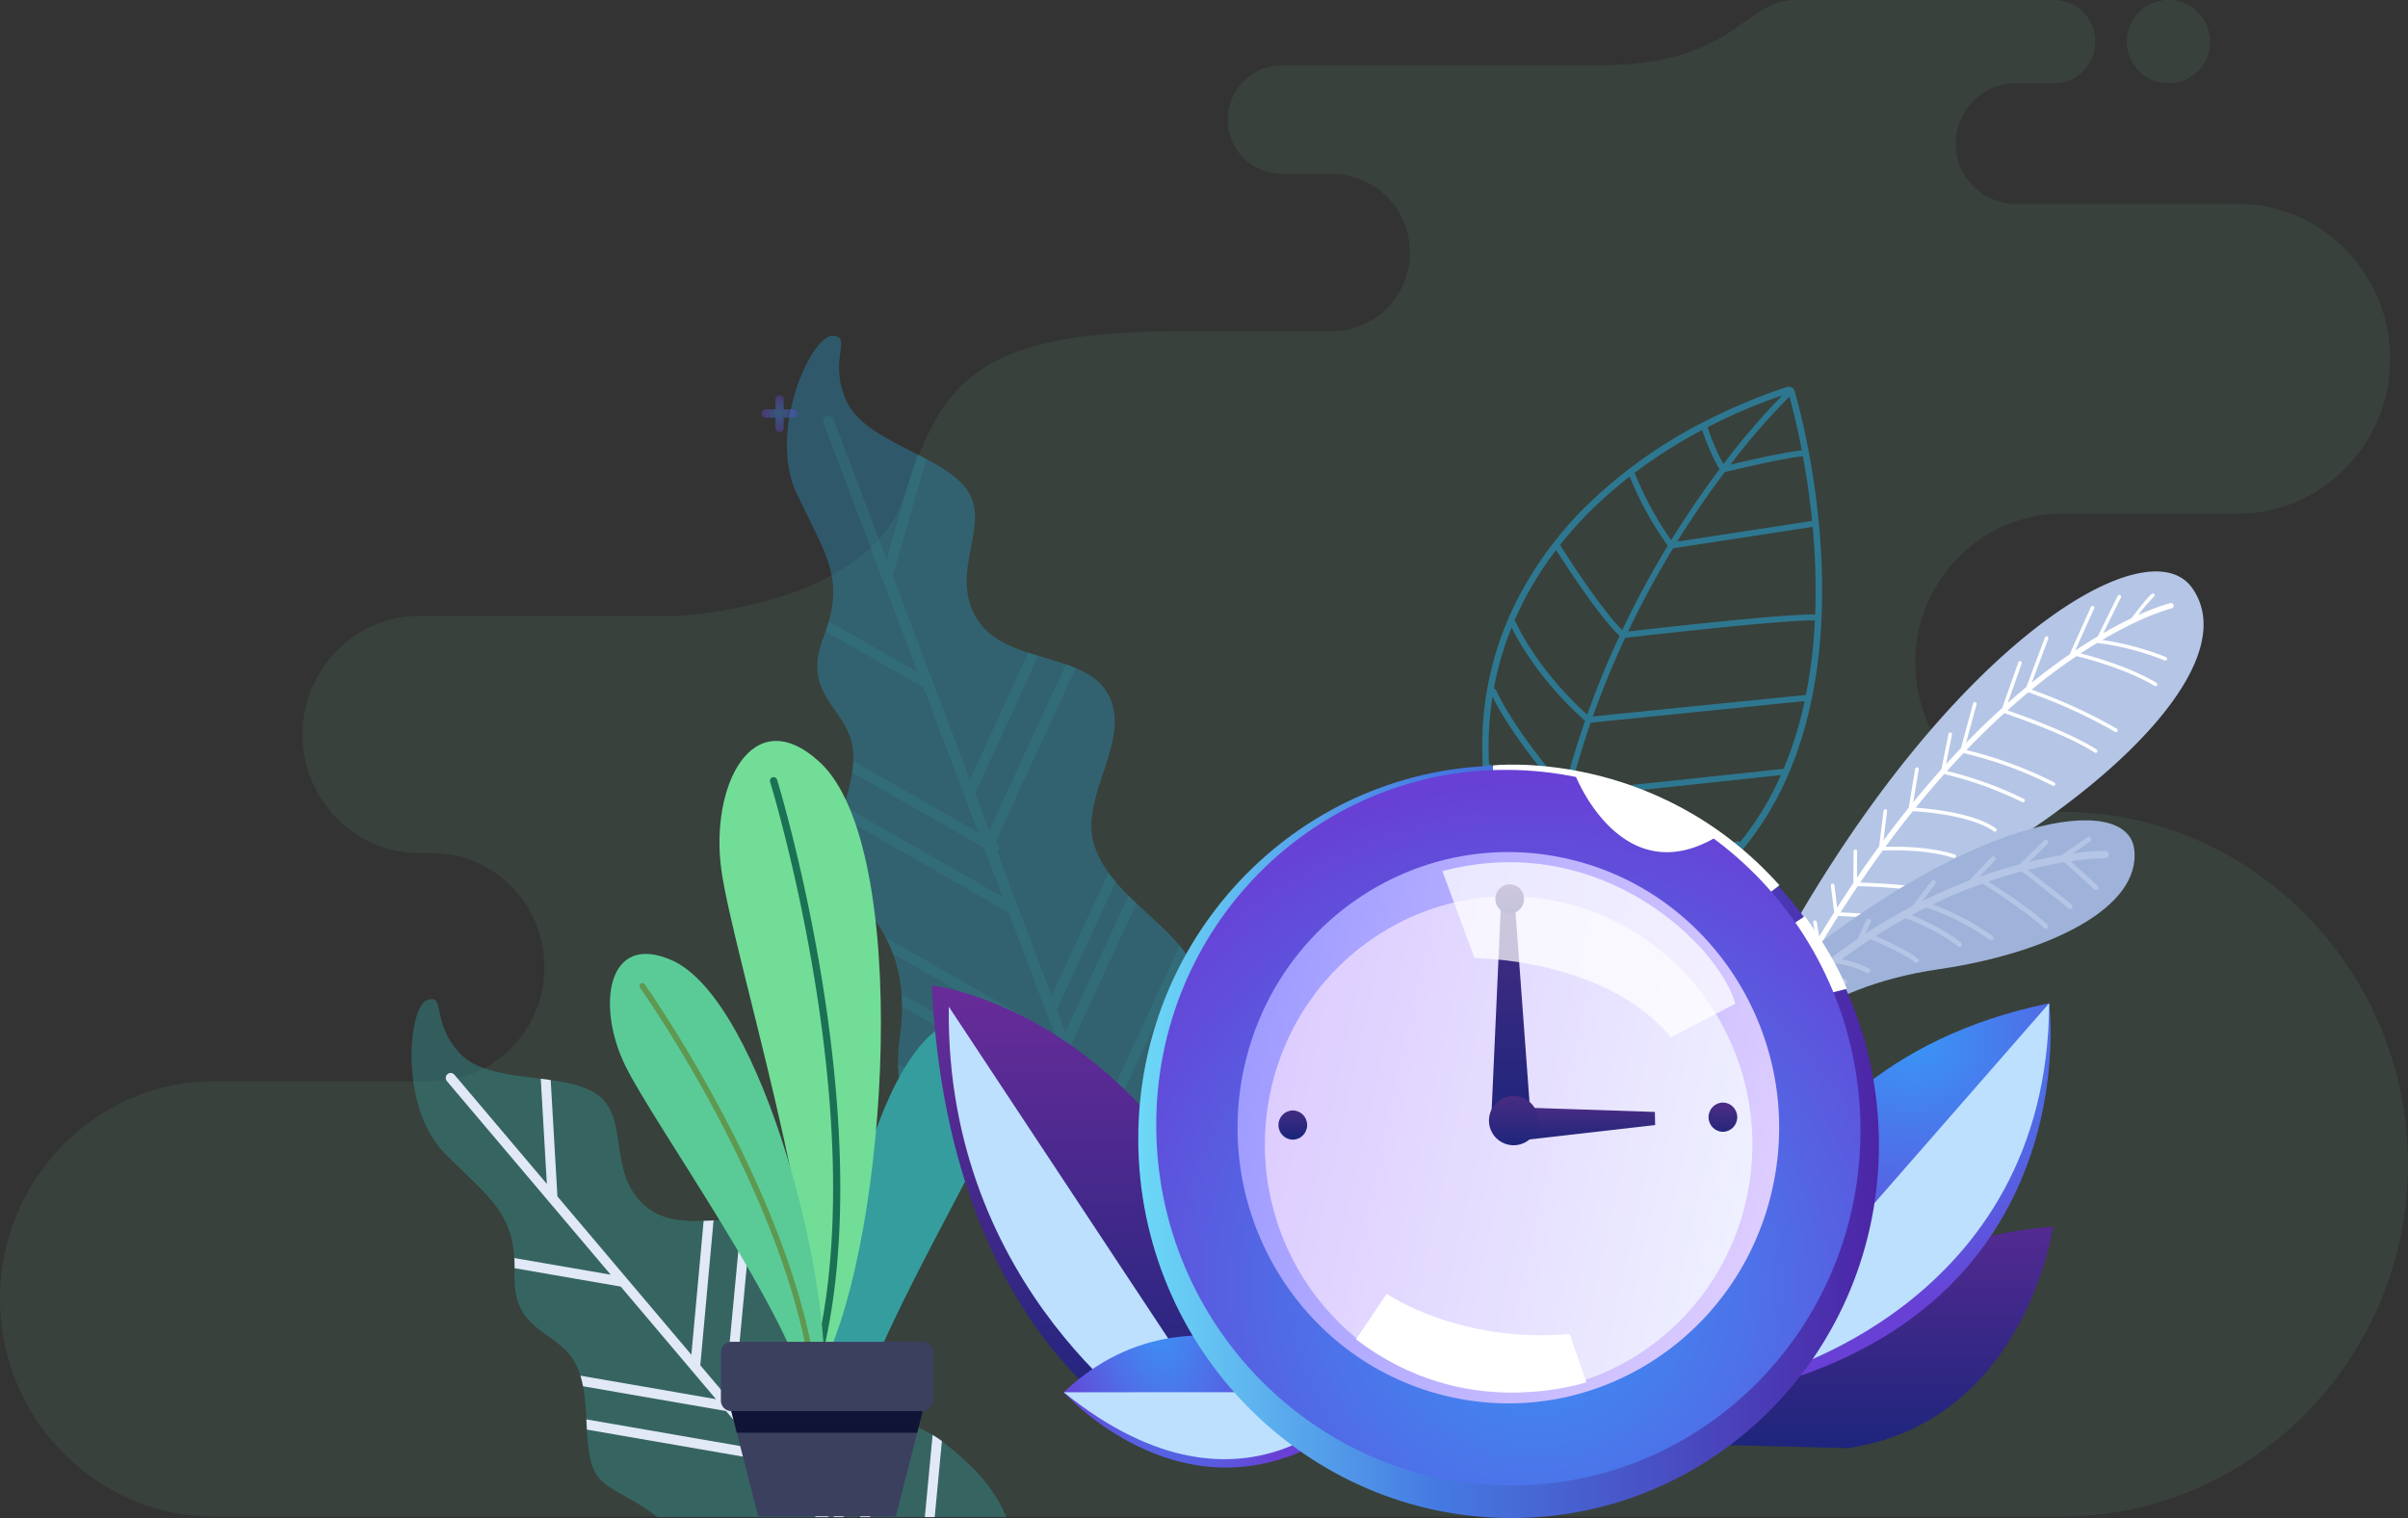 <svg xmlns="http://www.w3.org/2000/svg" xmlns:xlink="http://www.w3.org/1999/xlink" width="655" height="412.928" viewBox="0 0 655 412.928"><rect x="0" y="0" width="655" height="412.928" fill="#333333" stroke="none"/><defs><style>.a,.l{fill:#72dd97;}.a,.b,.c,.d,.e,.f,.h,.i,.j,.k,.l,.m,.n,.o,.p,.r{fill-rule:evenodd;}.a{opacity:0.09;}.b{fill:#b4c5e6;}.ai,.aj,.c,.y{fill:#fff;}.d{fill:#9fb2d9;}.e,.f{fill:#27aae1;}.e{opacity:0.51;}.f{opacity:0.32;}.g{opacity:0.18;}.h,.i{fill:#359d9e;}.i{opacity:0.39;}.j{fill:#e1e8f6;}.k{opacity:0.38;fill:url(#a);}.m{fill:#1b7154;}.n{fill:#5acb97;}.o{fill:#5f9850;}.p,.q{fill:#3b405f;}.r{fill:#101537;}.s{fill:url(#b);}.t{fill:url(#c);}.u{fill:url(#d);}.v{fill:#bde0ff;}.v,.y{mix-blend-mode:soft-light;isolation:isolate;}.w{fill:url(#e);}.x{fill:url(#f);}.z{fill:url(#g);}.aa{fill:url(#h);}.ab{fill:url(#i);}.ac{fill:url(#j);}.ad{fill:url(#k);}.ae{fill:url(#l);}.af{fill:url(#m);}.ag{fill:url(#n);}.ah{fill:url(#o);}.ai{opacity:0.73;}</style><radialGradient id="a" cx="0.5" cy="0.5" r="0.5" gradientTransform="translate(0)" gradientUnits="objectBoundingBox"><stop offset="0" stop-color="#3996f7"/><stop offset="1" stop-color="#6840d5"/></radialGradient><linearGradient id="b" x1="0.493" y1="1.024" x2="0.493" y2="-0.012" gradientUnits="objectBoundingBox"><stop offset="0" stop-color="#1c257b"/><stop offset="1" stop-color="#6a2c9a"/></linearGradient><radialGradient id="c" cx="0.529" cy="0.094" r="0.692" gradientTransform="matrix(1.122, -0.018, 0.02, 1, -0.066, 0.009)" xlink:href="#a"/><linearGradient id="d" x1="0.484" y1="0.99" x2="0.484" y2="-0.02" xlink:href="#b"/><radialGradient id="e" cx="0.36" cy="0.123" r="0.849" gradientTransform="matrix(0.457, -0.018, 0.008, 1, 0.181, 0.006)" xlink:href="#a"/><linearGradient id="f" x1="0.495" y1="1.002" x2="0.495" y2="0.002" gradientUnits="objectBoundingBox"><stop offset="0" stop-color="#4c25a6"/><stop offset="0.601" stop-color="#457ae2"/><stop offset="1" stop-color="#6dd9f7"/></linearGradient><radialGradient id="g" cx="0.909" cy="0.44" r="0.713" gradientTransform="matrix(0.233, 0.972, -0.972, 0.233, 0.496, -0.448)" xlink:href="#a"/><linearGradient id="h" x1="0.494" y1="1.003" x2="0.494" y2="0.003" gradientUnits="objectBoundingBox"><stop offset="0" stop-color="#ddcdff"/><stop offset="1" stop-color="#9f9cff"/></linearGradient><linearGradient id="i" x1="0.493" y1="1.003" x2="0.493" y2="0.003" gradientUnits="objectBoundingBox"><stop offset="0" stop-color="#eef0ff"/><stop offset="1" stop-color="#ddcdff"/></linearGradient><linearGradient id="j" x1="0.419" y1="1.005" x2="0.419" y2="0.007" gradientUnits="objectBoundingBox"><stop offset="0" stop-color="#1c257b"/><stop offset="1" stop-color="#482c83"/></linearGradient><linearGradient id="k" x1="0.479" y1="1.044" x2="0.479" y2="0.043" xlink:href="#j"/><linearGradient id="l" x1="0.436" y1="1.031" x2="0.436" y2="0.031" xlink:href="#j"/><linearGradient id="m" x1="0.388" y1="0.916" x2="0.388" y2="-0.084" xlink:href="#j"/><linearGradient id="n" x1="0.39" y1="1.185" x2="0.39" y2="0.185" xlink:href="#j"/><linearGradient id="o" x1="0.526" y1="1.053" x2="0.526" y2="0.053" xlink:href="#j"/></defs><g transform="translate(-874.543 -135.191)"><path class="a" d="M173.8,335.315H114.355c-31.994,0-58.169,26.638-58.169,59.2h0c0,32.558,26.175,59.2,58.169,59.2h502.64c51.806,0,94.191-43.135,94.191-95.856v0c0-52.72-42.385-95.855-94.191-95.857h0c-21.9,0-39.825-18.24-39.825-40.531h0c0-22.292,17.921-40.529,39.825-40.529h47.933c22.773,0,41.4-18.963,41.4-42.139h0c0-23.176-18.631-42.138-41.4-42.138H604.315A16.312,16.312,0,0,1,588.2,80.251h0a16.311,16.311,0,0,1,16.119-16.4H615a11.258,11.258,0,0,0,11.126-11.322h0A11.259,11.259,0,0,0,615,41.2H544.89c-14.765,0-16.41,17.752-53.706,17.752H404.7a14.69,14.69,0,0,0-14.517,14.774h0A14.69,14.69,0,0,0,404.7,88.5h13.94a21.288,21.288,0,0,1,21.036,21.406h0a21.288,21.288,0,0,1-21.036,21.406H376.683c-56.657,0-64.661,15.068-74.584,45.039s-61.459,32.386-61.459,32.386H170.171c-17.434,0-31.7,14.516-31.7,32.258h0c0,17.743,14.265,32.26,31.7,32.26H173.8c16.769,0,30.489,13.962,30.489,31.027h0c0,17.067-13.721,31.029-30.489,31.029ZM646.221,63.846a11.324,11.324,0,1,1,11.125-11.322A11.226,11.226,0,0,1,646.221,63.846Z" transform="translate(818.357 93.989)"/><g transform="translate(1246.929 239.416)"><g transform="translate(109.151 51.212)"><path class="b" d="M559.912,310.772c6.023-8.892,18.649-23.682,42.784-38.4,38.177-23.283,67.1-54.142,54.389-72.4-12.474-17.919-68.386,16.688-114.819,103.192A100.9,100.9,0,0,0,559.912,310.772Z" transform="translate(-542.267 -195.382)"/><path class="c" d="M552.517,302.815a22.986,22.986,0,0,1,7.531,1.049.483.483,0,0,0,.6-.333.5.5,0,0,0-.327-.613,24.862,24.862,0,0,0-7.229-1.1q1.236-2.139,2.475-4.215c1.685-.038,7.121-.149,9.161-.034a.494.494,0,0,0,.055-.987c-1.875-.1-6.484-.026-8.62.018q2.321-3.874,4.645-7.531a110.817,110.817,0,0,1,12.283.946.485.485,0,0,0,.545-.424.492.492,0,0,0-.414-.556,112.694,112.694,0,0,0-11.8-.942q2.345-3.68,4.689-7.145a157.74,157.74,0,0,1,17.541,1.347.485.485,0,0,0,.545-.424.492.492,0,0,0-.414-.557,159.1,159.1,0,0,0-17.01-1.342q3.082-4.538,6.139-8.717c2.337-.1,12.029-.356,19.306,2.022a.482.482,0,0,0,.611-.319.494.494,0,0,0-.311-.622c-6.782-2.213-15.58-2.194-18.871-2.093q3.761-5.111,7.463-9.7c3.189.184,16.019,1.174,22.023,5.5a.478.478,0,0,0,.675-.121.5.5,0,0,0-.118-.687c-5.824-4.2-17.682-5.351-21.813-5.634q3.932-4.845,7.767-9.14a99.718,99.718,0,0,1,21.218,7.624.482.482,0,0,0,.652-.217.5.5,0,0,0-.215-.662,100.551,100.551,0,0,0-20.911-7.583q2.274-2.524,4.5-4.866a107.845,107.845,0,0,1,24.268,8.856.482.482,0,0,0,.648-.229.5.5,0,0,0-.225-.659,111.386,111.386,0,0,0-23.888-8.8q5.295-5.506,10.294-10.035c2.816.949,17.085,5.866,24.588,10.722a.478.478,0,0,0,.668-.151.5.5,0,0,0-.148-.68c-7.207-4.666-20.484-9.356-24.267-10.645q2.911-2.615,5.7-4.925a141.449,141.449,0,0,1,23.561,10.747.481.481,0,0,0,.662-.178.5.5,0,0,0-.175-.676,142.325,142.325,0,0,0-23.156-10.625c4.345-3.557,8.435-6.569,12.209-9.106,2.385.572,13.161,3.319,21.25,8.094a.478.478,0,0,0,.662-.178.5.5,0,0,0-.174-.675c-7.44-4.389-17.083-7.084-20.623-7.982q2.342-1.541,4.5-2.845a73.915,73.915,0,0,1,18.35,4.756.486.486,0,0,0,.629-.282.5.5,0,0,0-.278-.639,77.94,77.94,0,0,0-17.32-4.658c11.617-6.829,18.834-8.565,18.895-8.58a.741.741,0,0,0,.526-.9.725.725,0,0,0-.883-.537,55.2,55.2,0,0,0-8.724,3.255,44.192,44.192,0,0,1,4.215-4.965.5.5,0,0,0,.161-.678.48.48,0,0,0-.666-.163c-.877.546-4.421,5.119-5.637,6.7-2.235,1.068-4.775,2.384-7.592,4.006l4.789-9.69a.5.5,0,0,0-.215-.661.481.481,0,0,0-.65.218l-5.45,11.026c-1.931,1.149-3.979,2.437-6.127,3.872l5.162-11.484a.5.5,0,0,0-.237-.654.482.482,0,0,0-.644.242L623.732,217.9c-3.22,2.208-6.652,4.74-10.267,7.659l4.476-11.9a.5.5,0,0,0-.28-.639.483.483,0,0,0-.627.283l-5.069,13.487c-1.648,1.362-3.331,2.8-5.046,4.316l3.792-10.724a.5.5,0,0,0-.288-.633.484.484,0,0,0-.623.3l-4.391,12.411q-4.766,4.314-9.823,9.491l2.857-10.472a.5.5,0,0,0-.338-.608.484.484,0,0,0-.6.343L594.181,243.4q-2,2.093-4.037,4.336l1.6-8a.5.5,0,0,0-.379-.582.484.484,0,0,0-.57.384l-1.922,9.6q-3.785,4.228-7.666,8.978L582.7,249.2a.49.49,0,0,0-.4-.569.485.485,0,0,0-.559.4l-1.776,10.6q-3.4,4.22-6.847,8.872l.973-7.918a.486.486,0,1,0-.963-.125l-1.183,9.636q-3.009,4.111-6.044,8.557l.048-7.147a.485.485,0,1,0-.969-.01l-.06,8.6q-2.193,3.25-4.4,6.688l-.753-6.093a.485.485,0,1,0-.962.123l.9,7.256q-2.024,3.19-4.054,6.536l-.7-3.937a.487.487,0,0,0-.565-.4.493.493,0,0,0-.389.576l.9,5.022q-1.508,2.521-3.022,5.137l-1.6-3.231a.478.478,0,0,0-.65-.217.5.5,0,0,0-.215.661l1.887,3.8q-1.233,2.142-2.464,4.343c.449.209.895.414,1.333.611Q551.339,304.865,552.517,302.815Z" transform="translate(-542.328 -195.333)"/></g><g transform="translate(113.419 118.91)"><path class="d" d="M553.032,315.243c6.451-4.151,17.832-9.715,35.023-12.209,29.174-4.232,55.211-16.406,53.24-32.638-1.9-15.639-43.252-9.616-94.72,32.815l6.43,11.987Z" transform="translate(-546.575 -262.518)"/><path class="b" d="M633.446,272.779a1.019,1.019,0,0,0-.013-2.037,70.115,70.115,0,0,0-8.841.755l4.76-3.27a.687.687,0,0,0,.179-.942.659.659,0,0,0-.924-.182l-7.072,4.86c-2.587.433-5.532,1.014-8.778,1.806l5-4.859a.689.689,0,0,0,.021-.962.657.657,0,0,0-.942-.022l-6.7,6.513c-3.372.9-7.022,2.007-10.891,3.39l4.185-4.381a.688.688,0,0,0-.014-.96.657.657,0,0,0-.94.012l-6.11,6.4c-4.046,1.546-8.3,3.383-12.708,5.571l3.537-4.626a.684.684,0,0,0-.114-.95.659.659,0,0,0-.935.117l-5.254,6.876c-4.129,2.162-8.372,4.628-12.683,7.45l1.451-3.145a.684.684,0,0,0-.321-.9.661.661,0,0,0-.887.327l-2.371,5.139c-3.269,2.216-6.568,4.632-9.881,7.277l1.327-3.2a.684.684,0,0,0-.355-.889.664.664,0,0,0-.875.361l-2.282,5.5q-2.418,2-4.839,4.166l.983,1.834q2.421-2.178,4.837-4.186c1.65.107,5.6.45,7.263,1.337a.663.663,0,0,0,.9-.281.687.687,0,0,0-.278-.919c-1.468-.784-4.357-1.183-6.374-1.374q1.912-1.549,3.82-3a27.873,27.873,0,0,1,8.244,2.6.662.662,0,0,0,.909-.257.686.686,0,0,0-.254-.925,26.735,26.735,0,0,0-7.44-2.52q3.939-2.927,7.821-5.444c2.221.933,9.251,3.977,12.01,6.285a.657.657,0,0,0,.936-.094.686.686,0,0,0-.089-.954c-2.589-2.166-8.618-4.891-11.481-6.122q4.158-2.642,8.21-4.862c2.219.868,9.44,3.85,14.2,7.686a.658.658,0,0,0,.936-.112.687.687,0,0,0-.11-.953c-4.289-3.455-10.487-6.226-13.489-7.458q2-1.072,3.969-2.043a64.2,64.2,0,0,1,17.3,8.815.66.66,0,0,0,.931-.149.687.687,0,0,0-.146-.948,65.511,65.511,0,0,0-16.36-8.56,141.876,141.876,0,0,1,13.6-5.669c2.546,1.605,12.412,7.917,16.727,12.091a.658.658,0,0,0,.942-.024.687.687,0,0,0-.025-.959c-3.994-3.864-12.527-9.451-16.015-11.678,3.206-1.1,6.247-2,9.084-2.756,2.288,1.782,10.744,8.369,12.7,10.09a.656.656,0,0,0,.938-.068.686.686,0,0,0-.065-.956c-1.8-1.577-8.875-7.111-11.928-9.491,3.713-.931,7.044-1.589,9.9-2.053,2.057,1.819,7,6.212,8.161,7.389a.657.657,0,0,0,.942,0,.687.687,0,0,0,0-.961c-1.031-1.047-5.023-4.607-7.373-6.694A70.891,70.891,0,0,1,633.446,272.779Z" transform="translate(-546.599 -262.48)"/></g><path class="e" d="M.382,115.8q-.441-6.56-.373-12.742.064-6.278.63-12.114A106.722,106.722,0,0,1,11.076,53.064,87.472,87.472,0,0,1,34.03,24.337a100.414,100.414,0,0,1,28.8-16.286A131.411,131.411,0,0,1,98.207.467C102.311.142,106.45-.009,110.6,0c4.2.01,8.384.19,12.538.53v0a1.69,1.69,0,0,1,1.162.594,1.66,1.66,0,0,1,.386,1.232l-.017.119c-.18,1.6-4.135,35.988-21.242,67.142C86.12,101.129,55.417,129.352,1.7,117.353a1.685,1.685,0,0,1-.936-.574,1.665,1.665,0,0,1-.376-.983ZM122.785,3.224a184.45,184.45,0,0,0-21.961,10.734c4.521.77,14.772,2.59,19.369,4.018,1.573-7.307,2.325-12.653,2.592-14.751Zm-2.943,16.351-.02-.006c-5.311-1.685-19.175-3.992-21.241-4.332-5.795,3.347-12.324,7.436-19.264,12.335l35.952,9.146c1.96-6.284,3.452-12.123,4.573-17.142Zm-5.064,18.7-37.2-9.463A252.915,252.915,0,0,0,57.484,44.848c7.377,2.182,42.639,12.677,48.606,15.634a183.792,183.792,0,0,0,8.689-22.208Zm-9.392,23.68c-6-3.015-44.93-14.531-49.331-15.83-5.478,4.928-10.991,10.332-16.416,16.237L95.031,79.544a.85.85,0,0,1,.191.088c2.41-3.528,4.618-7.161,6.64-10.842q1.867-3.4,3.524-6.837ZM94.261,81.017,38.425,63.695c-4.219,4.664-8.374,9.634-12.407,14.923C35.041,81.586,81.271,95.556,81.41,95.6a.789.789,0,0,1,.329.193A103.332,103.332,0,0,0,94.261,81.017Zm-13.8,15.994c-4.9-1.48-48.166-14.569-55.478-17.019Q19.794,86.9,14.934,94.522c10.908,5.28,47.637,14.5,47.747,14.524a.8.8,0,0,1,.5.373A81.141,81.141,0,0,0,80.456,97.011ZM61.305,110.383c-5.887-1.5-37.306-9.605-47.248-14.469q-3.088,4.947-6,10.2c4.19,1.615,22.965,8.644,35.114,9.8a.807.807,0,0,1,.707.583,75.438,75.438,0,0,0,17.424-6.112Zm-21.023,6.812c-12.44-1.844-29.436-8.254-33.011-9.637q-2.193,4.042-4.263,8.267c13.962,3.013,26.329,3.243,37.274,1.369ZM2.058,114.061Q3.977,110.193,6,106.479c-1.648-4.6-2.844-12.579-3.423-17.054-.059.549-.118,1.1-.171,1.654q-.555,5.763-.623,11.962-.053,5.322.274,11.018ZM3.107,85.237a.807.807,0,0,1,.71.712c0,.037,1.233,11.756,3.271,18.56q2.806-5.028,5.789-9.775A156.2,156.2,0,0,1,7.631,65.96,109.021,109.021,0,0,0,3.107,85.237Zm5.48-21.985a.8.8,0,0,1,.547.706,153.558,153.558,0,0,0,4.923,28.908q4.7-7.325,9.719-13.977c-.949-2.82-6.445-19.626-7.148-32.138q-2.114,3.394-3.961,7.075a93.105,93.105,0,0,0-4.079,9.426Zm9.25-18.39a.8.8,0,0,1,.381.655c.367,11.323,5.2,26.97,6.765,31.779,3.98-5.194,8.075-10.083,12.23-14.676C29.937,47.2,28.906,34.6,28.759,31.47A85.044,85.044,0,0,0,17.837,44.862ZM30.143,30.118a.792.792,0,0,1,.234.555c0,.039.068,13.432,8.036,30.631,5.437-5.922,10.967-11.344,16.463-16.29-3.261-7.354-6.34-25.7-6.753-28.206a92.789,92.789,0,0,0-12.974,8.88q-2.578,2.114-5.006,4.43ZM49.6,15.983a.754.754,0,0,1,.091.266c.01.058,3.141,19.6,6.476,27.607A254.464,254.464,0,0,1,76.515,27.59,90.521,90.521,0,0,1,74.337,6.251Q68.784,7.722,63.433,9.7A105.822,105.822,0,0,0,49.6,15.983ZM75.961,5.832a.8.8,0,0,1,.024.214A89.707,89.707,0,0,0,77.957,26.56c7.063-5.007,13.714-9.185,19.618-12.6A58.223,58.223,0,0,1,97.418,2.3,135.79,135.79,0,0,0,75.961,5.832Zm23.1-3.665a.727.727,0,0,1,0,.128,57.5,57.5,0,0,0,.058,10.774A196.242,196.242,0,0,1,121.131,2.144q-5.254-.369-10.561-.384Q104.843,1.746,99.064,2.168Z" transform="matrix(0.921, -0.391, 0.391, 0.921, 0, 48.72)"/></g><g transform="translate(1088.583 226.536)"><path class="f" d="M320.511,361.4s-21.471-11.273-17.536-38.948-12.691-36.428-16.909-44.661,5.239-21.511,4.164-33.136-14.249-14.737-8.076-30.685.952-22-7.175-39.087,3.915-43.19,9.638-43.045-1.254,6.25,3.776,17.606,26.249,14.812,32.89,24.307-5.031,22.075,2.545,34.893,30.15,8.84,36.12,21.279-8.263,27.343-4.123,40.384,19.384,20.43,25.8,30.906,18.433,30.543-1.246,54.5S320.511,361.4,320.511,361.4Z" transform="translate(-272.246 -131.833)"/><g class="g" transform="translate(9.922 21.763)"><path class="h" d="M282.355,155.348a1.429,1.429,0,0,1,.8-1.837,1.389,1.389,0,0,1,1.806.815l88.819,234.86-3.342-.926Z" transform="translate(-282.261 -153.415)"/><path class="h" d="M302.8,333.145q-.169-1.638-.206-3.381l58.337,33.372-5.16-13.647a1.5,1.5,0,0,1-.066-.174l-2.646-7-49.4-28.258c0-1.149-.046-2.262-.124-3.333l47.946,27.427-4.668-12.345-45.634-26.1a37.51,37.51,0,0,0-1.974-4.393l46.035,26.333-2.318-6.128a1.634,1.634,0,0,1-.07-.188l-10.137-26.807-45.68-26.13c.269-.921.549-1.851.827-2.79l43.279,24.757-5.062-13.382-35.988-20.586a28.987,28.987,0,0,0,.3-3.095l34.118,19.516L320.7,256.744c-.021-.046-.039-.095-.054-.142l-11.061-29.249-26.708-15.277c.335-.955.626-1.874.877-2.763l24.256,13.876-9.657-25.537a1.281,1.281,0,0,1-.056-.149l-15.943-42.154a1.429,1.429,0,0,1,.8-1.837,1.389,1.389,0,0,1,1.806.815l14.486,38.305,8.279-28.787c.855.439,1.7.877,2.537,1.32L301.1,197.009l10.885,28.783c.016.037.031.077.043.115L322.1,252.526l15.9-34.686c.895.292,1.8.571,2.7.841l-17.2,37.538,3.836,10.144,20.942-45.343c.9.313,1.78.645,2.63,1l-21.879,47.37.333.191a1.436,1.436,0,0,1,.537,1.936,1.4,1.4,0,0,1-.431.48l5.654,14.952c.019.044.036.086.049.13l9.155,24.2L359.834,277.7c.61.848,1.261,1.676,1.945,2.485l-16.065,34.785,2.355,6.224,17.2-37.246q1.052,1.047,2.14,2.068l-17.95,38.862,6,15.874c.017.041.031.081.045.123l1.662,4.393,22.038-47.714c.689.833,1.331,1.682,1.916,2.549l-22.562,48.85,6.35,16.784c.016.038.031.078.044.119l.02.049q-1.649.525-3.334.9Z" transform="translate(-282.261 -153.415)"/></g></g><g transform="translate(986.477 406.952)"><path class="i" d="M236.091,451.7c-5.908-4.679-11.98-6.8-15.194-9.827-6.4-6.026-2.086-21.067-6.729-31.176s-17.478-8.59-16.966-24.96-6.1-20.107-18.813-32.816-10.131-40.138-4.936-41.884.847,6.036,8.963,14.605,28.3,4.727,37.274,11.094,2.453,21.509,13.321,30.558,29.921-1.921,39.222,7.314,1.212,27.306,9.059,37.682,23.9,12.032,32.983,19.354c5.108,4.117,12.767,10.383,16.692,20.056Z" transform="translate(-169.176 -310.791)"/><path class="j" d="M279.232,451.534l-12.908-15.257-49.357-8.547c-.049-.916-.091-1.844-.138-2.78l46.763,8.1-8.785-10.38-38.885-6.733a27.44,27.44,0,0,0-.712-2.881l36.865,6.384-6.608-7.81a1.447,1.447,0,0,1-.094-.113l-19.2-22.689-28.858-5c0-.969-.029-1.891-.084-2.772l26.209,4.537L206.68,365.78a1.337,1.337,0,0,1-.1-.116l-27.67-32.7a1.374,1.374,0,0,1,.14-1.915,1.316,1.316,0,0,1,1.881.143L206.077,360.9l-1.652-28.611c.908.114,1.811.231,2.7.357l1.828,31.651,18.892,22.329c.027.028.052.06.075.09l17.472,20.651,3.335-36.413c.9-.029,1.8-.076,2.7-.128l-3.608,39.405,6.659,7.868,4.506-47.652c.91-.012,1.806,0,2.684.041l-4.709,49.784.361.065a1.354,1.354,0,0,1,1.1,1.564,1.388,1.388,0,0,1-.237.575l9.814,11.6c.03.032.058.066.085.1l14.681,17.352Zm4.863,0,3.2-33.871c.817.563,1.665,1.094,2.535,1.6l-3.052,32.274Zm7.23,0,2.84-30.034c.852.4,1.713.784,2.579,1.161l-2.731,28.873Zm17.568,0,2.114-22.358c.884.524,1.73,1.078,2.53,1.668l-1.958,20.69Z" transform="translate(-169.264 -310.624)"/></g><path class="k" d="M271.332,148.969a1.131,1.131,0,1,0-2.263,0v2.709H266.41a1.151,1.151,0,0,0,0,2.3h2.659v2.705a1.132,1.132,0,1,0,2.263,0v-2.705h2.659a1.151,1.151,0,0,0,0-2.3h-2.659Z" transform="translate(816.402 94.86)"/><g transform="translate(1040.452 336.736)"><path class="h" d="M315.173,317.825c16.027-8.671,20.1,10.195,13.863,25.816s-38.2,68.163-39.873,89c-.647,8.076-2.127,7.195-3.393,1.531C279.454,405.926,293.111,329.759,315.173,317.825Z" transform="translate(-224.226 -240.535)"/><g transform="translate(29.795)"><path class="l" d="M280.953,246.872c-18.377-16.842-29.867,6.732-26.69,29.475s28.417,102.931,23.873,131.039c-1.762,10.895.481,10.226,3.988,3.163C299.627,375.327,306.25,270.056,280.953,246.872Z" transform="translate(-253.737 -241.159)"/><path class="m" d="M277.881,415.113c.393,1.045,1.266.527,2.437-1.211,19.152-64.941-10.683-161.969-10.776-162.281a.993.993,0,0,0-1.245-.669,1.014,1.014,0,0,0-.657,1.267C267.733,252.534,297.976,350.885,277.881,415.113Z" transform="translate(-253.866 -241.077)"/></g><g transform="translate(0 57.925)"><path class="n" d="M240.535,300.35c-17.807-7.891-20.6,12.581-12.675,28.717s46.336,69.473,49.824,91.56c1.352,8.562,2.858,7.5,3.746,1.347C285.853,391.3,265.046,311.209,240.535,300.35Z" transform="translate(-223.66 -298.602)"/><path class="o" d="M279.383,426.475c.549.679,1.072.071,1.519-1.52C279.29,371.73,233.34,307.014,233.195,306.8a.774.774,0,0,0-1.092-.181.8.8,0,0,0-.179,1.11C232.07,307.942,278.646,373.54,279.383,426.475Z" transform="translate(-223.736 -298.536)"/></g><g transform="translate(30.184 163.433)"><path class="p" d="M265.92,413.791h34.209l8.931,8.2-7.3,28.609h-37.48L256.988,422Z" transform="translate(-254.156 -403.146)"/><path class="q" d="M2.857,0h52.02a2.858,2.858,0,0,1,2.858,2.858V15.992a2.858,2.858,0,0,1-2.858,2.858H2.859A2.859,2.859,0,0,1,0,15.991V2.857A2.857,2.857,0,0,1,2.857,0Z"/><path class="r" d="M309.06,421.928l-1.5,5.88H258.487l-1.5-5.88Z" transform="translate(-254.156 -403.078)"/></g></g><g transform="translate(1128.007 403.264)"><path class="s" d="M413.118,445.875s-27.952-35.614-20.089-81.571c0,0,67.978,34.26,71.559,77.383l46.66.316s52.423-49.031,106.5-52.662c0,0-7.394,52.925-55.77,60.247Z" transform="translate(-312.741 -323.752)"/><path class="t" d="M526.284,433.735s1.551-86.36,91.644-104.858c0,0,10.826,82.454-80.665,105.176Z" transform="translate(-314 -324.049)"/><path class="u" d="M372.3,446.816s-55.7-25.731-60.3-122.727c0,0,74.542,7.708,100.377,122.123Z" transform="translate(-311.997 -324.089)"/><path class="v" d="M617.928,328.877,526.284,433.735l13.686-3.21S617.569,411.716,617.928,328.877Z" transform="translate(-314 -324.049)"/><path class="v" d="M316.665,329.8l77.108,116.611-18.993-1.773S315.554,407.242,316.665,329.8Z" transform="translate(-312.041 -324.041)"/><path class="w" d="M83.595,28.018S44.455-18.647,0,8.471C0,8.471,29.669,60.708,83.595,28.018Z" transform="matrix(0.978, -0.208, 0.208, 0.978, 34.117, 102.351)"/><path class="v" d="M0,0,79.931,16.972S41.125,50.646,0,0Z" transform="matrix(0.978, -0.208, 0.208, 0.978, 35.878, 110.637)"/></g><g transform="translate(1163.687 323.346)"><path class="x" d="M102.746,0C159.273-.218,204.919,44.7,204.7,100.337S158.482,201.246,101.955,201.465-.218,156.761,0,101.128,46.22.219,102.746,0Z" transform="translate(20.478 224.773) rotate(-90)"/><path class="y" d="M466.275,255.865l-.143-8.108s44.225-4.981,77.919,32.6l-6.351,4.9S510.841,253.821,466.275,255.865Z" transform="translate(-349.162 -227.715)"/><path class="y" d="M545.014,292.805l6.681-4.364s7.931,10.634,11.41,19.753l-7.832,1.961A102.679,102.679,0,0,0,545.014,292.805Z" transform="translate(-349.899 -227.372)"/><path class="z" d="M97.7,0c53.756-.2,97.173,42.522,96.974,95.421s-43.939,95.943-97.7,96.142S-.2,149.041,0,96.143,43.94.2,97.7,0Z" transform="translate(25.361 215.933) rotate(-90)"/><path class="aa" d="M75.186,0c41.371-.153,74.785,32.726,74.632,73.436S116,147.272,74.633,147.425-.152,114.7,0,73.989,33.815.153,75.186,0Z" transform="translate(33.057 175.919) rotate(-77.592)"/><path class="ab" d="M67.676,0c37.239-.137,67.316,29.457,67.178,66.1s-30.437,66.461-67.676,66.6S-.137,103.243,0,66.6,30.437.138,67.676,0Z" transform="translate(41.949 174.75) rotate(-77.608)"/><path class="ac" d="M465.533,346.1l2.813-62.276,3.631-.066,4.579,62.14Z" transform="translate(-349.156 -227.412)"/><path class="ad" d="M471.156,349.283l-.8-9.352,39.846,1.309.063,3.569Z" transform="translate(-349.201 -226.941)"/><path class="ae" d="M478.439,343.613a6.708,6.708,0,1,1-6.827-6.7A6.773,6.773,0,0,1,478.439,343.613Z" transform="translate(-349.151 -226.966)"/><ellipse class="af" cx="3.903" cy="3.973" rx="3.903" ry="3.973" transform="translate(58.61 113.895)"/><ellipse class="ag" cx="3.903" cy="3.973" rx="3.903" ry="3.973" transform="translate(175.598 111.755)"/><ellipse class="ah" cx="3.903" cy="3.973" rx="3.903" ry="3.973" transform="translate(117.612 52.394)"/><path class="ai" d="M452.229,276.283l8.747,23.684s35.4-.1,53.431,21.541l17.485-9.158C527.718,297.045,495.759,264.824,452.229,276.283Z" transform="translate(-349.032 -227.494)"/><path class="y" d="M428.525,402.65,436.86,390.3s19.59,13.55,49.77,10.934l4.565,13.107S458.307,425.671,428.525,402.65Z" transform="translate(-348.81 -226.519)"/><path class="aj" d="M488.849,250.661s12.384,31.475,37.854,16.768A82.96,82.96,0,0,0,488.849,250.661Z" transform="translate(-349.374 -227.689)"/></g></g></svg>